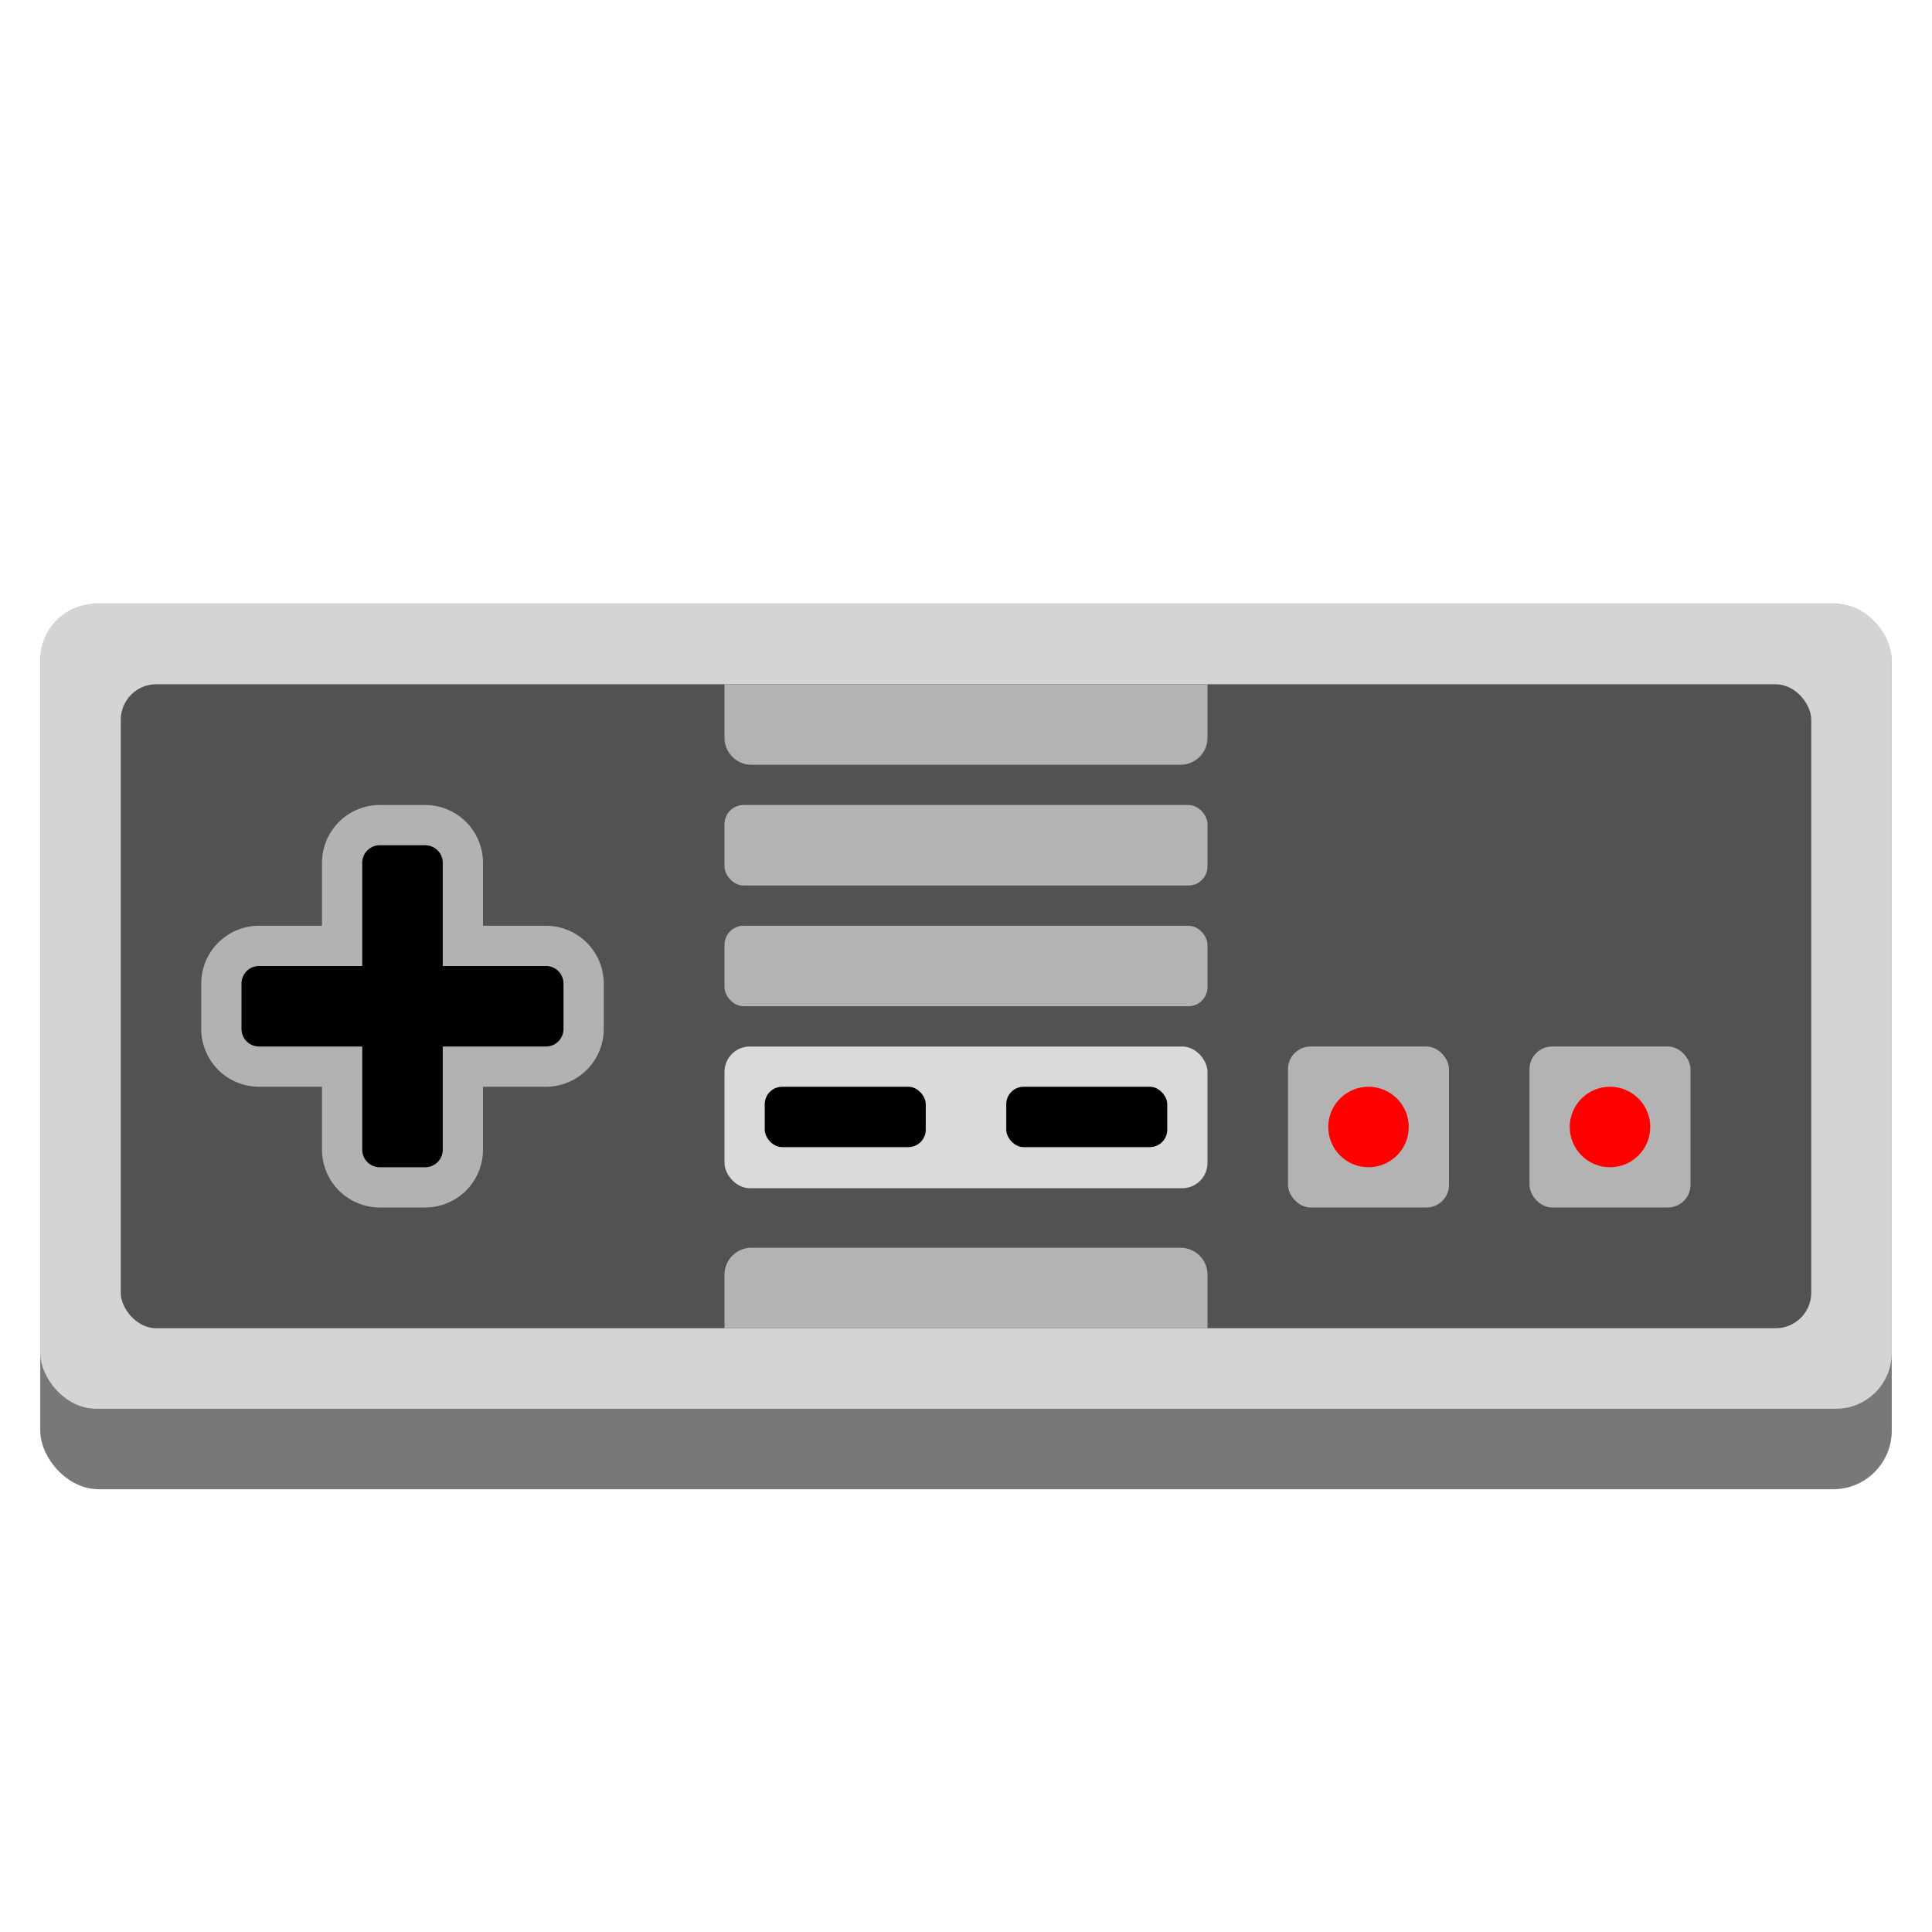 <?xml version="1.0" encoding="UTF-8" standalone="no"?>
<svg
   xmlns:dc="http://purl.org/dc/elements/1.1/"
   xmlns:cc="http://creativecommons.org/ns#"
   xmlns:rdf="http://www.w3.org/1999/02/22-rdf-syntax-ns#"
   xmlns:svg="http://www.w3.org/2000/svg"
   xmlns="http://www.w3.org/2000/svg"
   xmlns:sodipodi="http://sodipodi.sourceforge.net/DTD/sodipodi-0.dtd"
   xmlns:inkscape="http://www.inkscape.org/namespaces/inkscape"
   id="Camada_1"
   data-name="Camada 1"
   viewBox="0 0 48 48"
   version="1.1"
   sodipodi:docname="fceux.svg"
   inkscape:version="1.0 (4035a4fb49, 2020-05-01)">
  <sodipodi:namedview
     inkscape:document-rotation="0"
     pagecolor="#ffffff"
     bordercolor="#666666"
     borderopacity="1"
     objecttolerance="10"
     gridtolerance="10"
     guidetolerance="10"
     inkscape:pageopacity="0"
     inkscape:pageshadow="2"
     inkscape:window-width="753"
     inkscape:window-height="480"
     id="namedview39"
     showgrid="false"
     inkscape:zoom="17.916667"
     inkscape:cx="24"
     inkscape:cy="24"
     inkscape:window-x="0"
     inkscape:window-y="0"
     inkscape:window-maximized="0"
     inkscape:current-layer="Camada_1" />
  <defs
     id="defs4">
    <style
       id="style2">.cls-1{fill:#787878;}.cls-2{fill:#d4d4d4;}.cls-3{fill:#525251;}.cls-4{fill:#b2b2b2;}.cls-5{fill:#b3b3b3;}.cls-6{fill:red;}.cls-7{fill:#dadada;}</style>
  </defs>
  <rect
     class="cls-1"
     x="1"
     y="15"
     width="46"
     height="22"
     rx="1.455"
     id="rect6" />
  <rect
     class="cls-2"
     x="1"
     y="15"
     width="46"
     height="20"
     rx="1.387"
     id="rect8" />
  <rect
     class="cls-3"
     x="3"
     y="17"
     width="42"
     height="16"
     rx="0.884"
     id="rect10" />
  <path
     d="M9.436,29.5a.937.937,0,0,1-.936-.936V26.5H6.436a.937.937,0,0,1-.936-.936V24.436a.937.937,0,0,1,.936-.936H8.5V21.436a.937.937,0,0,1,.936-.936h1.128a.937.937,0,0,1,.936.936V23.5h2.064a.937.937,0,0,1,.936.936v1.128a.937.937,0,0,1-.936.936H11.5v2.064a.937.937,0,0,1-.936.936Z"
     id="path12" />
  <path
     class="cls-4"
     d="M10.564,21a.436.436,0,0,1,.436.436V24h2.564a.436.436,0,0,1,.436.436v1.128a.436.436,0,0,1-.436.436H11v2.564a.436.436,0,0,1-.436.436H9.436A.436.436,0,0,1,9,28.564V26H6.436A.436.436,0,0,1,6,25.564V24.436A.436.436,0,0,1,6.436,24H9V21.436A.436.436,0,0,1,9.436,21h1.128m0-1H9.436A1.437,1.437,0,0,0,8,21.436V23H6.436A1.437,1.437,0,0,0,5,24.436v1.128A1.437,1.437,0,0,0,6.436,27H8v1.564A1.437,1.437,0,0,0,9.436,30h1.128A1.437,1.437,0,0,0,12,28.564V27h1.564A1.437,1.437,0,0,0,15,25.564V24.436A1.437,1.437,0,0,0,13.564,23H12V21.436A1.437,1.437,0,0,0,10.564,20Z"
     id="path14" />
  <rect
     class="cls-5"
     x="38"
     y="26"
     width="4"
     height="4"
     rx="0.562"
     id="rect16" />
  <rect
     class="cls-5"
     x="32"
     y="26"
     width="4"
     height="4"
     rx="0.562"
     id="rect18" />
  <circle
     class="cls-6"
     cx="34"
     cy="28"
     r="1"
     id="circle20" />
  <circle
     class="cls-6"
     cx="40"
     cy="28"
     r="1"
     id="circle22" />
  <rect
     class="cls-7"
     x="18"
     y="26"
     width="12"
     height="3.521"
     rx="0.629"
     id="rect24" />
  <path
     class="cls-5"
     d="M18,17H30a0,0,0,0,1,0,0v1.33a.67.67,0,0,1-.67.67H18.67a.67.67,0,0,1-.67-.67V17A0,0,0,0,1,18,17Z"
     id="path26" />
  <rect
     class="cls-5"
     x="18"
     y="23"
     width="12"
     height="2"
     rx="0.474"
     id="rect28" />
  <rect
     class="cls-5"
     x="18"
     y="20"
     width="12"
     height="2"
     rx="0.474"
     id="rect30" />
  <rect
     x="19"
     y="27"
     width="4"
     height="1.5"
     rx="0.433"
     id="rect32" />
  <rect
     x="25"
     y="27"
     width="4"
     height="1.5"
     rx="0.433"
     id="rect34" />
  <path
     class="cls-5"
     d="M18,31H30a0,0,0,0,1,0,0v1.33a.67.67,0,0,1-.67.67H18.67a.67.67,0,0,1-.67-.67V31A0,0,0,0,1,18,31Z"
     transform="translate(48 64) rotate(-180)"
     id="path36" />
</svg>
